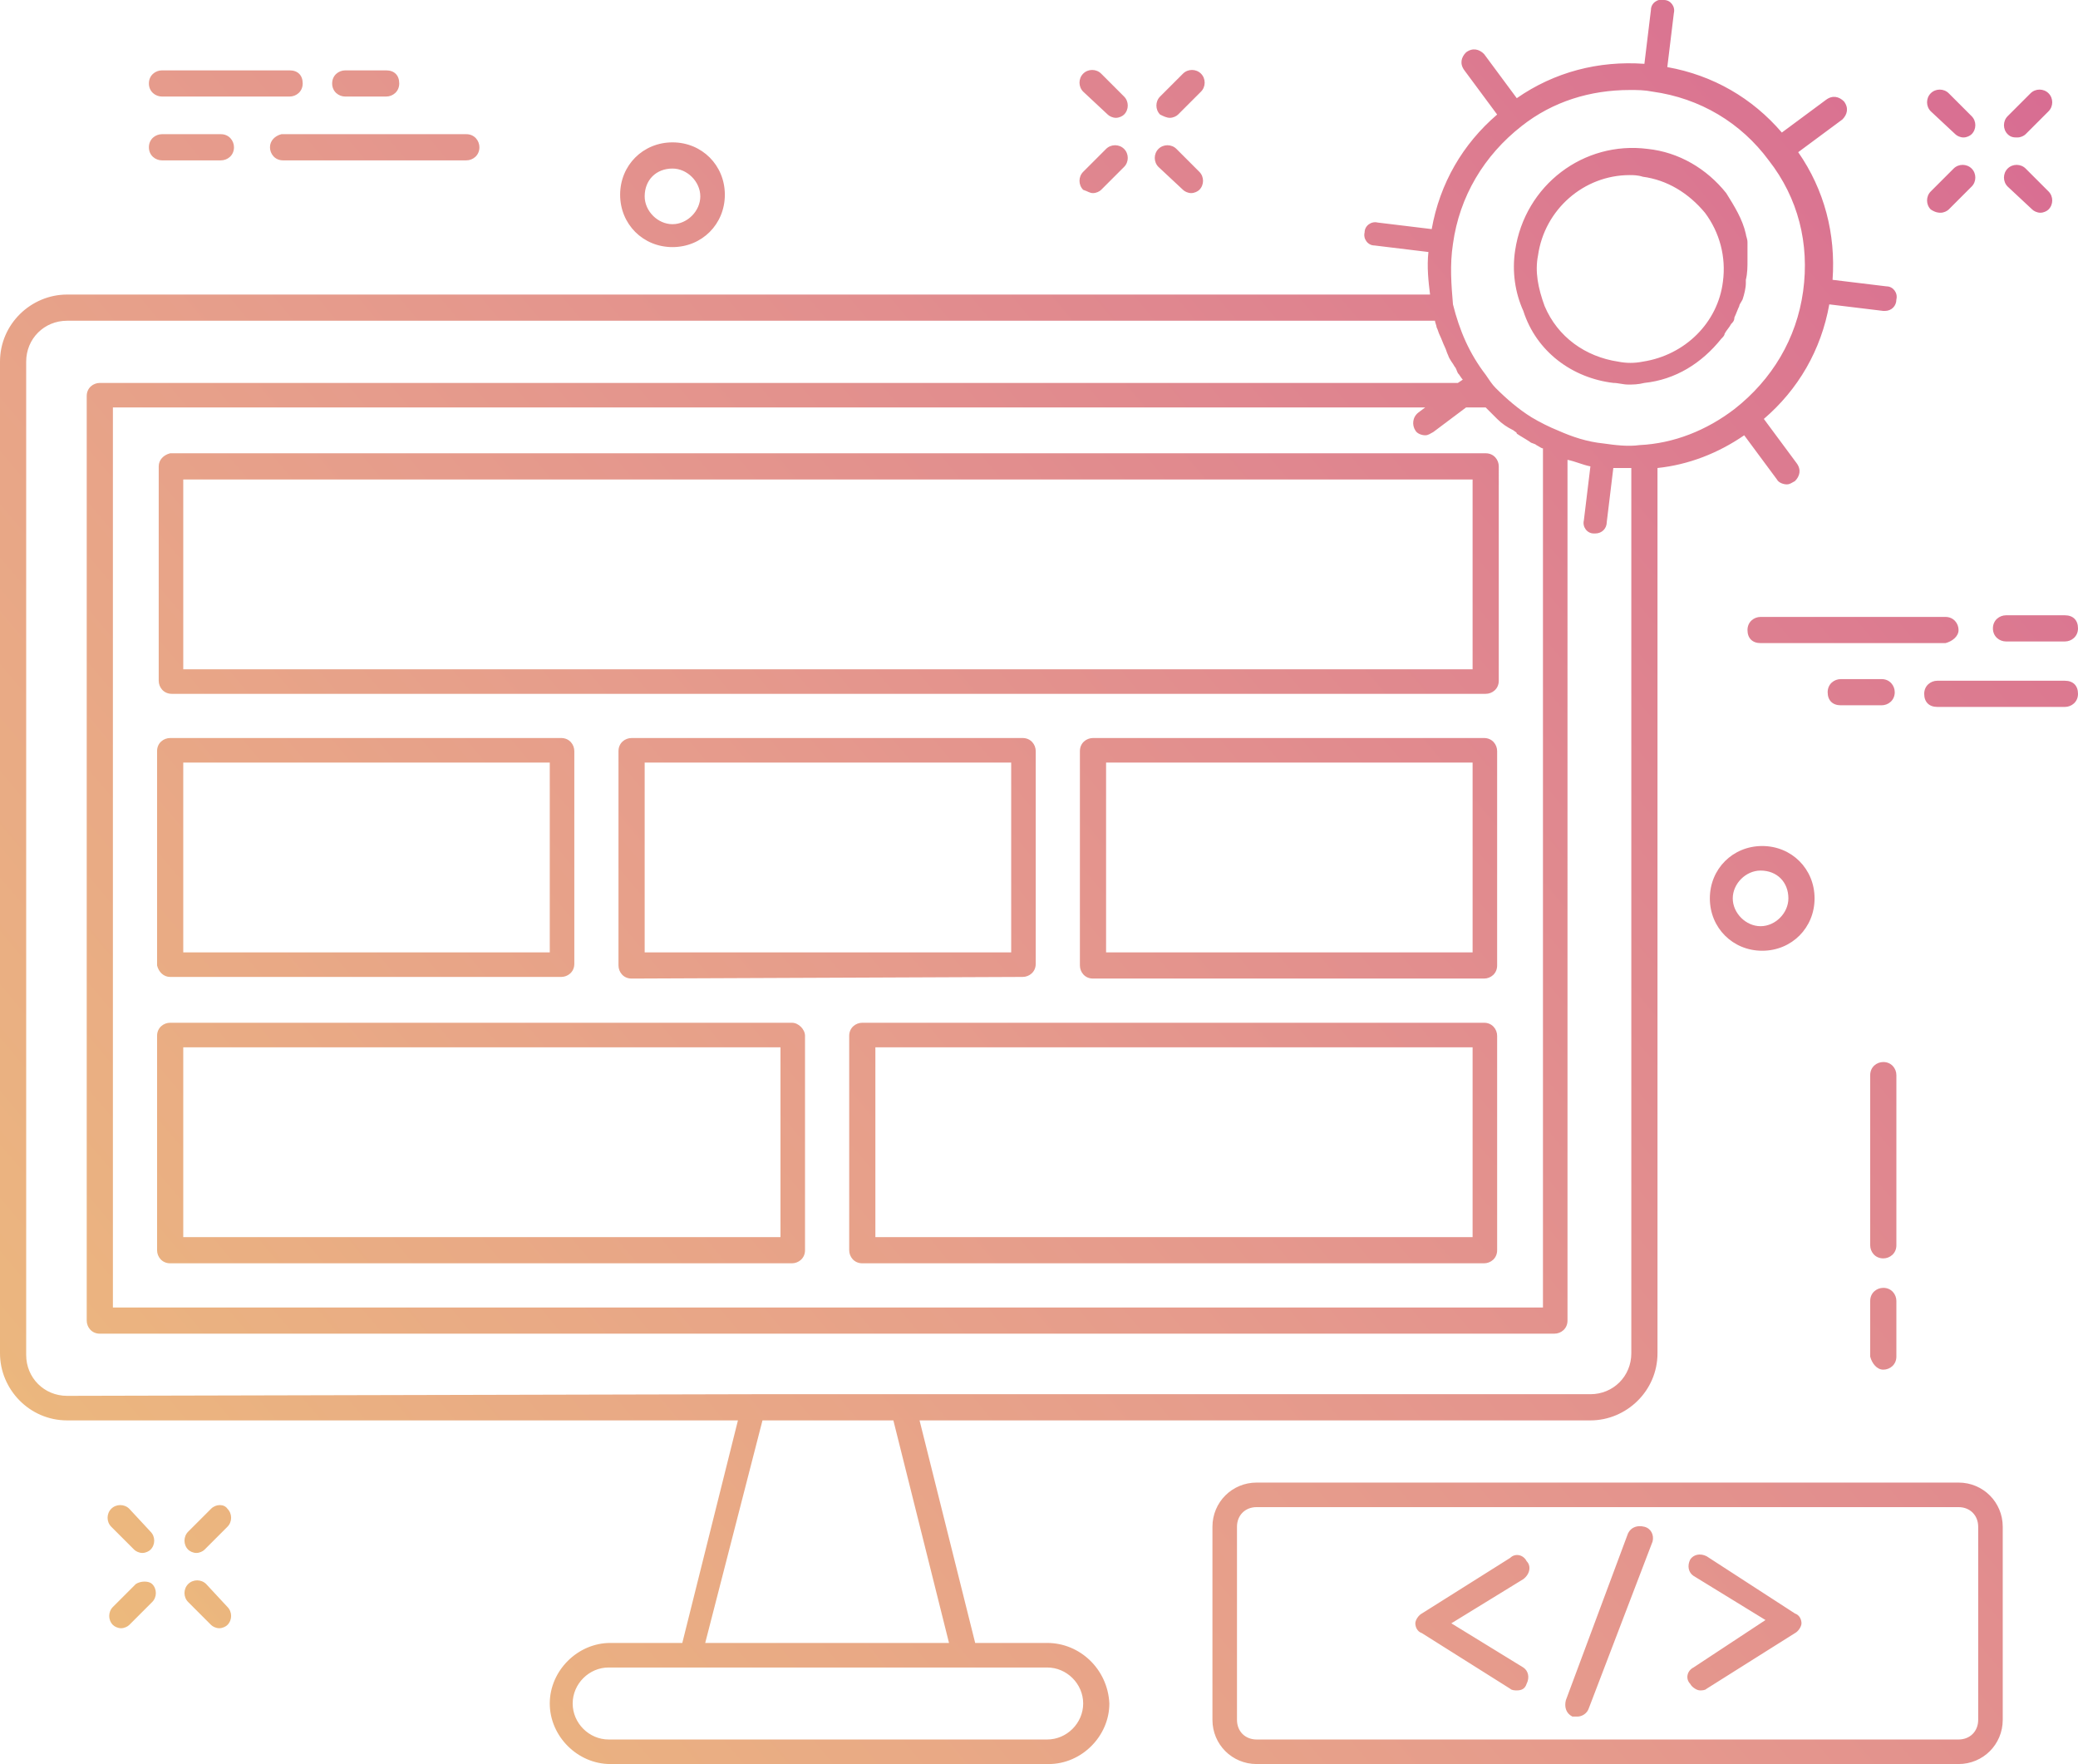 <?xml version="1.0" encoding="utf-8"?>
<!-- Generator: Adobe Illustrator 21.0.2, SVG Export Plug-In . SVG Version: 6.00 Build 0)  -->
<svg version="1.1" id="Layer_1" xmlns="http://www.w3.org/2000/svg" xmlns:xlink="http://www.w3.org/1999/xlink" x="0px" y="0px"
	 viewBox="0 0 127 107.8" style="enable-background:new 0 0 127 107.8;" xml:space="preserve">
<style type="text/css">
	.st0{fill:url(#SVGID_1_);}
</style>
<linearGradient id="SVGID_1_" gradientUnits="userSpaceOnUse" x1="9.667" y1="102.622" x2="125.182" y2="5.693">
	<stop  offset="0" style="stop-color:#ECB97D"/>
	<stop  offset="0.403" style="stop-color:#E69C8C"/>
	<stop  offset="1" style="stop-color:#D86D92"/>
</linearGradient>
<path class="st0" d="M119.7,90.6H76.8c-1.5,0-2.7,1.2-2.7,2.7v11.8c0,1.5,1.2,2.7,2.7,2.7h42.9c1.5,0,2.7-1.2,2.7-2.7V93.3
	C122.4,91.8,121.2,90.6,119.7,90.6z M120.9,105.1c0,0.7-0.5,1.2-1.2,1.2H76.8c-0.7,0-1.2-0.5-1.2-1.2V93.3c0-0.7,0.5-1.2,1.2-1.2
	h42.9c0.7,0,1.2,0.5,1.2,1.2V105.1z M104.3,95.1c-0.4-0.2-0.8-0.1-1,0.2c-0.2,0.4-0.1,0.8,0.2,1l4.4,2.7l-4.4,2.9
	c-0.4,0.2-0.5,0.7-0.2,1c0.1,0.2,0.4,0.4,0.6,0.4c0.1,0,0.3,0,0.4-0.1l5.4-3.4c0.2-0.1,0.4-0.4,0.4-0.6s-0.1-0.5-0.4-0.6L104.3,95.1
	z M93.3,95.4c-0.2-0.4-0.7-0.5-1-0.2l-5.4,3.4c-0.2,0.1-0.4,0.4-0.4,0.6s0.1,0.5,0.4,0.6l5.4,3.4c0.1,0.1,0.3,0.1,0.4,0.1
	c0.3,0,0.5-0.1,0.6-0.4c0.2-0.4,0.1-0.8-0.2-1l-4.4-2.7l4.4-2.7C93.5,96.2,93.6,95.7,93.3,95.4z M100.5,93.3c-0.4-0.1-0.8,0-1,0.4
	l-3.8,10.2c-0.1,0.4,0,0.8,0.4,1c0.1,0,0.2,0,0.3,0c0.3,0,0.6-0.2,0.7-0.5l3.9-10.2C101.1,93.8,100.9,93.4,100.5,93.3z M64,100.4
	h-4.4l-3.4-13.6h41c2.2,0,4.1-1.8,4.1-4.1V28.6c1.9-0.2,3.7-0.9,5.3-2l2,2.7c0.1,0.2,0.4,0.3,0.6,0.3s0.3-0.1,0.5-0.2
	c0.3-0.3,0.4-0.7,0.1-1.1l-2-2.7c2.1-1.8,3.5-4.2,4-7l3.3,0.4h0.1c0.4,0,0.7-0.3,0.7-0.7c0.1-0.4-0.2-0.8-0.6-0.8l-3.3-0.4
	c0.2-2.8-0.5-5.5-2.1-7.8l2.7-2c0.3-0.3,0.4-0.7,0.1-1.1c-0.3-0.3-0.7-0.4-1.1-0.1l-2.7,2c-1.8-2.1-4.2-3.5-7-4l0.4-3.3
	c0.1-0.4-0.2-0.8-0.6-0.8c-0.4-0.1-0.8,0.2-0.8,0.6l-0.4,3.3C97.7,3.7,95,4.4,92.7,6l-2-2.7C90.4,3,90,2.9,89.6,3.2
	c-0.3,0.3-0.4,0.7-0.1,1.1l2,2.7c-2.1,1.8-3.5,4.2-4,7l-3.3-0.4c-0.4-0.1-0.8,0.2-0.8,0.6C83.3,14.6,83.6,15,84,15l3.3,0.4
	c-0.1,0.9,0,1.8,0.1,2.6H4.1C1.9,18,0,19.8,0,22.1v60.6c0,2.2,1.8,4.1,4.1,4.1h41l-3.4,13.6h-4.4c-2,0-3.7,1.7-3.7,3.7
	s1.7,3.7,3.7,3.7h26.8c2,0,3.7-1.7,3.7-3.7C67.7,102,66,100.4,64,100.4z M88.8,14.9c0.4-2.9,1.9-5.4,4.2-7.2
	c1.9-1.5,4.2-2.2,6.6-2.2c0.5,0,0.9,0,1.4,0.1l0,0l0,0c2.9,0.4,5.4,1.9,7.1,4.2l0,0c1.8,2.3,2.5,5.1,2.1,8s-1.9,5.4-4.2,7.2l0,0l0,0
	c-1.7,1.3-3.7,2.1-5.8,2.2c-0.7,0.1-1.5,0-2.2-0.1l0,0l0,0c-1-0.1-1.9-0.4-2.8-0.8c-0.5-0.2-1.1-0.5-1.6-0.8
	c-0.8-0.5-1.5-1.1-2.2-1.8c-0.2-0.2-0.4-0.5-0.6-0.8l0,0l0,0c-1-1.3-1.6-2.7-2-4.3C88.7,17.4,88.6,16.2,88.8,14.9z M86.5,26.3
	c0.1,0.2,0.4,0.3,0.6,0.3s0.3-0.1,0.5-0.2l2-1.5h1.2c0.2,0.2,0.3,0.3,0.5,0.5c0.1,0.1,0.2,0.2,0.2,0.2c0.3,0.3,0.6,0.5,1,0.7
	c0.1,0.1,0.2,0.1,0.2,0.2c0.3,0.2,0.5,0.3,0.8,0.5c0.1,0.1,0.3,0.1,0.4,0.2c0.2,0.1,0.3,0.2,0.4,0.2v52.5H6.9v-55h80.2l-0.4,0.3
	C86.3,25.5,86.3,26,86.5,26.3z M4.1,85.3c-1.4,0-2.5-1.1-2.5-2.5V22.1c0-1.4,1.1-2.5,2.5-2.5h83.6c0,0.1,0.1,0.3,0.1,0.4
	c0.1,0.2,0.1,0.3,0.2,0.5s0.2,0.5,0.3,0.7c0.1,0.2,0.1,0.3,0.2,0.5c0.1,0.3,0.3,0.5,0.4,0.7c0.1,0.1,0.1,0.2,0.2,0.4
	c0.1,0.1,0.2,0.3,0.3,0.4l-0.3,0.2h-83c-0.4,0-0.8,0.3-0.8,0.8v56.5c0,0.4,0.3,0.8,0.8,0.8H95c0.4,0,0.8-0.3,0.8-0.8V28.1
	c0.5,0.1,0.9,0.3,1.4,0.4l-0.4,3.3c-0.1,0.4,0.2,0.8,0.6,0.8h0.1c0.4,0,0.7-0.3,0.7-0.7l0.4-3.3c0.3,0,0.5,0,0.8,0h0.1
	c0,0,0,0,0.1,0c0,0,0,0,0.1,0v54.1c0,1.4-1.1,2.5-2.5,2.5h-42l0,0H46l0,0L4.1,85.3L4.1,85.3z M46.6,86.8h8l3.4,13.6H43.1L46.6,86.8z
	 M64,106.3H37.2c-1.2,0-2.2-1-2.2-2.2s1-2.2,2.2-2.2h5H59h5c1.2,0,2.2,1,2.2,2.2S65.2,106.3,64,106.3z M98.6,23.4
	c0.3,0,0.6,0.1,0.9,0.1s0.6,0,1-0.1c1.9-0.2,3.5-1.2,4.7-2.7c0.1-0.1,0.2-0.2,0.2-0.3c0.1-0.2,0.3-0.4,0.4-0.6
	c0.1-0.1,0.2-0.2,0.2-0.4c0.1-0.2,0.2-0.5,0.3-0.7c0-0.1,0.1-0.2,0.2-0.4c0.1-0.3,0.2-0.7,0.2-1c0-0.1,0-0.1,0-0.2l0,0l0,0
	c0.1-0.4,0.1-0.8,0.1-1.2c0-0.1,0-0.2,0-0.2c0-0.1,0-0.2,0-0.3c0-0.1,0-0.3,0-0.4s0-0.1,0-0.2c0-0.2-0.1-0.4-0.1-0.5l0,0
	c-0.2-0.9-0.7-1.7-1.2-2.5c-1.2-1.5-2.9-2.5-4.8-2.7c-3.9-0.5-7.5,2.2-8.1,6.2c-0.2,1.3,0,2.6,0.5,3.7
	C93.9,21.5,96.1,23.1,98.6,23.4z M94,15.6c0.4-2.8,2.8-4.9,5.6-4.9c0.2,0,0.5,0,0.8,0.1c1.5,0.2,2.8,1,3.8,2.2
	c0.9,1.2,1.3,2.7,1.1,4.2l0,0c-0.3,2.5-2.3,4.5-4.9,4.9c-0.5,0.1-1,0.1-1.5,0c-2-0.3-3.7-1.5-4.5-3.4C94,17.6,93.8,16.6,94,15.6z
	 M115.9,65.7c0-0.4-0.3-0.8-0.8-0.8c-0.4,0-0.8,0.3-0.8,0.8v10.4c0,0.4,0.3,0.8,0.8,0.8c0.4,0,0.8-0.3,0.8-0.8V65.7z M115.1,83.7
	c0.4,0,0.8-0.3,0.8-0.8v-3.4c0-0.4-0.3-0.8-0.8-0.8c-0.4,0-0.8,0.3-0.8,0.8v3.4C114.4,83.3,114.7,83.7,115.1,83.7z M67.7,7
	c0.1,0.1,0.3,0.2,0.5,0.2s0.4-0.1,0.5-0.2c0.3-0.3,0.3-0.8,0-1.1l-1.4-1.4c-0.3-0.3-0.8-0.3-1.1,0c-0.3,0.3-0.3,0.8,0,1.1L67.7,7z
	 M72.3,11.6c0.1,0.1,0.3,0.2,0.5,0.2s0.4-0.1,0.5-0.2c0.3-0.3,0.3-0.8,0-1.1l-1.4-1.4c-0.3-0.3-0.8-0.3-1.1,0
	c-0.3,0.3-0.3,0.8,0,1.1L72.3,11.6z M66.8,11.8c0.2,0,0.4-0.1,0.5-0.2l1.4-1.4c0.3-0.3,0.3-0.8,0-1.1c-0.3-0.3-0.8-0.3-1.1,0
	l-1.4,1.4c-0.3,0.3-0.3,0.8,0,1.1C66.5,11.7,66.6,11.8,66.8,11.8z M71.5,7.2c0.2,0,0.4-0.1,0.5-0.2l1.4-1.4c0.3-0.3,0.3-0.8,0-1.1
	s-0.8-0.3-1.1,0l-1.4,1.4c-0.3,0.3-0.3,0.8,0,1.1C71.1,7.1,71.3,7.2,71.5,7.2z M7.9,92.2c-0.3-0.3-0.8-0.3-1.1,0
	c-0.3,0.3-0.3,0.8,0,1.1l1.4,1.4c0.1,0.1,0.3,0.2,0.5,0.2s0.4-0.1,0.5-0.2c0.3-0.3,0.3-0.8,0-1.1L7.9,92.2z M12.6,96.8
	c-0.3-0.3-0.8-0.3-1.1,0s-0.3,0.8,0,1.1l1.4,1.4c0.1,0.1,0.3,0.2,0.5,0.2s0.4-0.1,0.5-0.2c0.3-0.3,0.3-0.8,0-1.1L12.6,96.8z
	 M8.3,96.8l-1.4,1.4c-0.3,0.3-0.3,0.8,0,1.1c0.1,0.1,0.3,0.2,0.5,0.2c0.2,0,0.4-0.1,0.5-0.2l1.4-1.4c0.3-0.3,0.3-0.8,0-1.1
	C9.1,96.6,8.6,96.6,8.3,96.8z M12.9,92.2l-1.4,1.4c-0.3,0.3-0.3,0.8,0,1.1c0.1,0.1,0.3,0.2,0.5,0.2s0.4-0.1,0.5-0.2l1.4-1.4
	c0.3-0.3,0.3-0.8,0-1.1C13.7,91.9,13.2,91.9,12.9,92.2z M119.5,8.2c0.1,0.1,0.3,0.2,0.5,0.2s0.4-0.1,0.5-0.2c0.3-0.3,0.3-0.8,0-1.1
	l-1.4-1.4c-0.3-0.3-0.8-0.3-1.1,0c-0.3,0.3-0.3,0.8,0,1.1L119.5,8.2z M124.2,12.8c0.1,0.1,0.3,0.2,0.5,0.2s0.4-0.1,0.5-0.2
	c0.3-0.3,0.3-0.8,0-1.1l-1.4-1.4c-0.3-0.3-0.8-0.3-1.1,0c-0.3,0.3-0.3,0.8,0,1.1L124.2,12.8z M118.6,13c0.2,0,0.4-0.1,0.5-0.2
	l1.4-1.4c0.3-0.3,0.3-0.8,0-1.1s-0.8-0.3-1.1,0l-1.4,1.4c-0.3,0.3-0.3,0.8,0,1.1C118.3,13,118.5,13,118.6,13z M123.3,8.4
	c0.2,0,0.4-0.1,0.5-0.2l1.4-1.4c0.3-0.3,0.3-0.8,0-1.1c-0.3-0.3-0.8-0.3-1.1,0l-1.4,1.4c-0.3,0.3-0.3,0.8,0,1.1
	C122.9,8.4,123.1,8.4,123.3,8.4z M104.5,54.9c0,1.8,1.4,3.2,3.2,3.2c1.8,0,3.2-1.4,3.2-3.2c0-1.8-1.4-3.2-3.2-3.2
	S104.5,53.1,104.5,54.9z M109.3,54.9c0,0.9-0.8,1.7-1.7,1.7c-0.9,0-1.7-0.8-1.7-1.7c0-0.9,0.8-1.7,1.7-1.7
	C108.6,53.2,109.3,53.9,109.3,54.9z M41.1,15.1c1.8,0,3.2-1.4,3.2-3.2c0-1.8-1.4-3.2-3.2-3.2s-3.2,1.4-3.2,3.2
	C37.9,13.7,39.3,15.1,41.1,15.1z M41.1,10.3c0.9,0,1.7,0.8,1.7,1.7c0,0.9-0.8,1.7-1.7,1.7s-1.7-0.8-1.7-1.7
	C39.4,11,40.1,10.3,41.1,10.3z M119.7,38.5c0-0.4-0.3-0.8-0.8-0.8h-11.3c-0.4,0-0.8,0.3-0.8,0.8s0.3,0.8,0.8,0.8h11.3
	C119.3,39.2,119.7,38.9,119.7,38.5z M122.6,39.2h3.6c0.4,0,0.8-0.3,0.8-0.8s-0.3-0.8-0.8-0.8h-3.6c-0.4,0-0.8,0.3-0.8,0.8
	S122.2,39.2,122.6,39.2z M126.2,41.6h-7.8c-0.4,0-0.8,0.3-0.8,0.8s0.3,0.8,0.8,0.8h7.8c0.4,0,0.8-0.3,0.8-0.8S126.7,41.6,126.2,41.6
	z M115.8,42.3c0-0.4-0.3-0.8-0.8-0.8h-2.5c-0.4,0-0.8,0.3-0.8,0.8s0.3,0.8,0.8,0.8h2.5C115.4,43.1,115.8,42.8,115.8,42.3z M16.5,9
	c0,0.4,0.3,0.8,0.8,0.8h11.2c0.4,0,0.8-0.3,0.8-0.8c0-0.4-0.3-0.8-0.8-0.8H17.2C16.8,8.3,16.5,8.6,16.5,9z M9.9,9.8h3.6
	c0.4,0,0.8-0.3,0.8-0.8c0-0.4-0.3-0.8-0.8-0.8H9.9C9.5,8.2,9.1,8.5,9.1,9C9.1,9.5,9.5,9.8,9.9,9.8z M9.9,5.9h7.8
	c0.4,0,0.8-0.3,0.8-0.8s-0.3-0.8-0.8-0.8H9.9c-0.4,0-0.8,0.3-0.8,0.8S9.5,5.9,9.9,5.9z M21.1,5.9h2.5c0.4,0,0.8-0.3,0.8-0.8
	s-0.3-0.8-0.8-0.8h-2.5c-0.4,0-0.8,0.3-0.8,0.8S20.7,5.9,21.1,5.9z M9.7,28.5v13.1c0,0.4,0.3,0.8,0.8,0.8h80.3
	c0.4,0,0.8-0.3,0.8-0.8V28.5c0-0.4-0.3-0.8-0.8-0.8H10.4C10,27.8,9.7,28.1,9.7,28.5z M11.2,29.3H90v11.6H11.2V29.3z M10.4,59.7h23.9
	c0.4,0,0.8-0.3,0.8-0.8v-13c0-0.4-0.3-0.8-0.8-0.8H10.4c-0.4,0-0.8,0.3-0.8,0.8V59C9.7,59.4,10,59.7,10.4,59.7z M11.2,46.6h22.4
	v11.6H11.2V46.6z M62.5,59.7c0.4,0,0.8-0.3,0.8-0.8v-13c0-0.4-0.3-0.8-0.8-0.8H38.6c-0.4,0-0.8,0.3-0.8,0.8V59
	c0,0.4,0.3,0.8,0.8,0.8L62.5,59.7L62.5,59.7z M39.4,46.6h22.4v11.6H39.4V46.6z M90.7,45.1H66.8c-0.4,0-0.8,0.3-0.8,0.8V59
	c0,0.4,0.3,0.8,0.8,0.8h23.9c0.4,0,0.8-0.3,0.8-0.8V45.9C91.5,45.5,91.2,45.1,90.7,45.1z M90,58.2H67.6V46.6H90V58.2z M48.4,62.5
	h-38c-0.4,0-0.8,0.3-0.8,0.8v13.1c0,0.4,0.3,0.8,0.8,0.8h38c0.4,0,0.8-0.3,0.8-0.8V63.3C49.2,62.9,48.8,62.5,48.4,62.5z M47.7,75.6
	H11.2V64h36.5V75.6z M90.7,62.5h-38c-0.4,0-0.8,0.3-0.8,0.8v13.1c0,0.4,0.3,0.8,0.8,0.8h38c0.4,0,0.8-0.3,0.8-0.8V63.3
	C91.5,62.9,91.2,62.5,90.7,62.5z M90,75.6H53.5V64H90V75.6z"/>
</svg>

